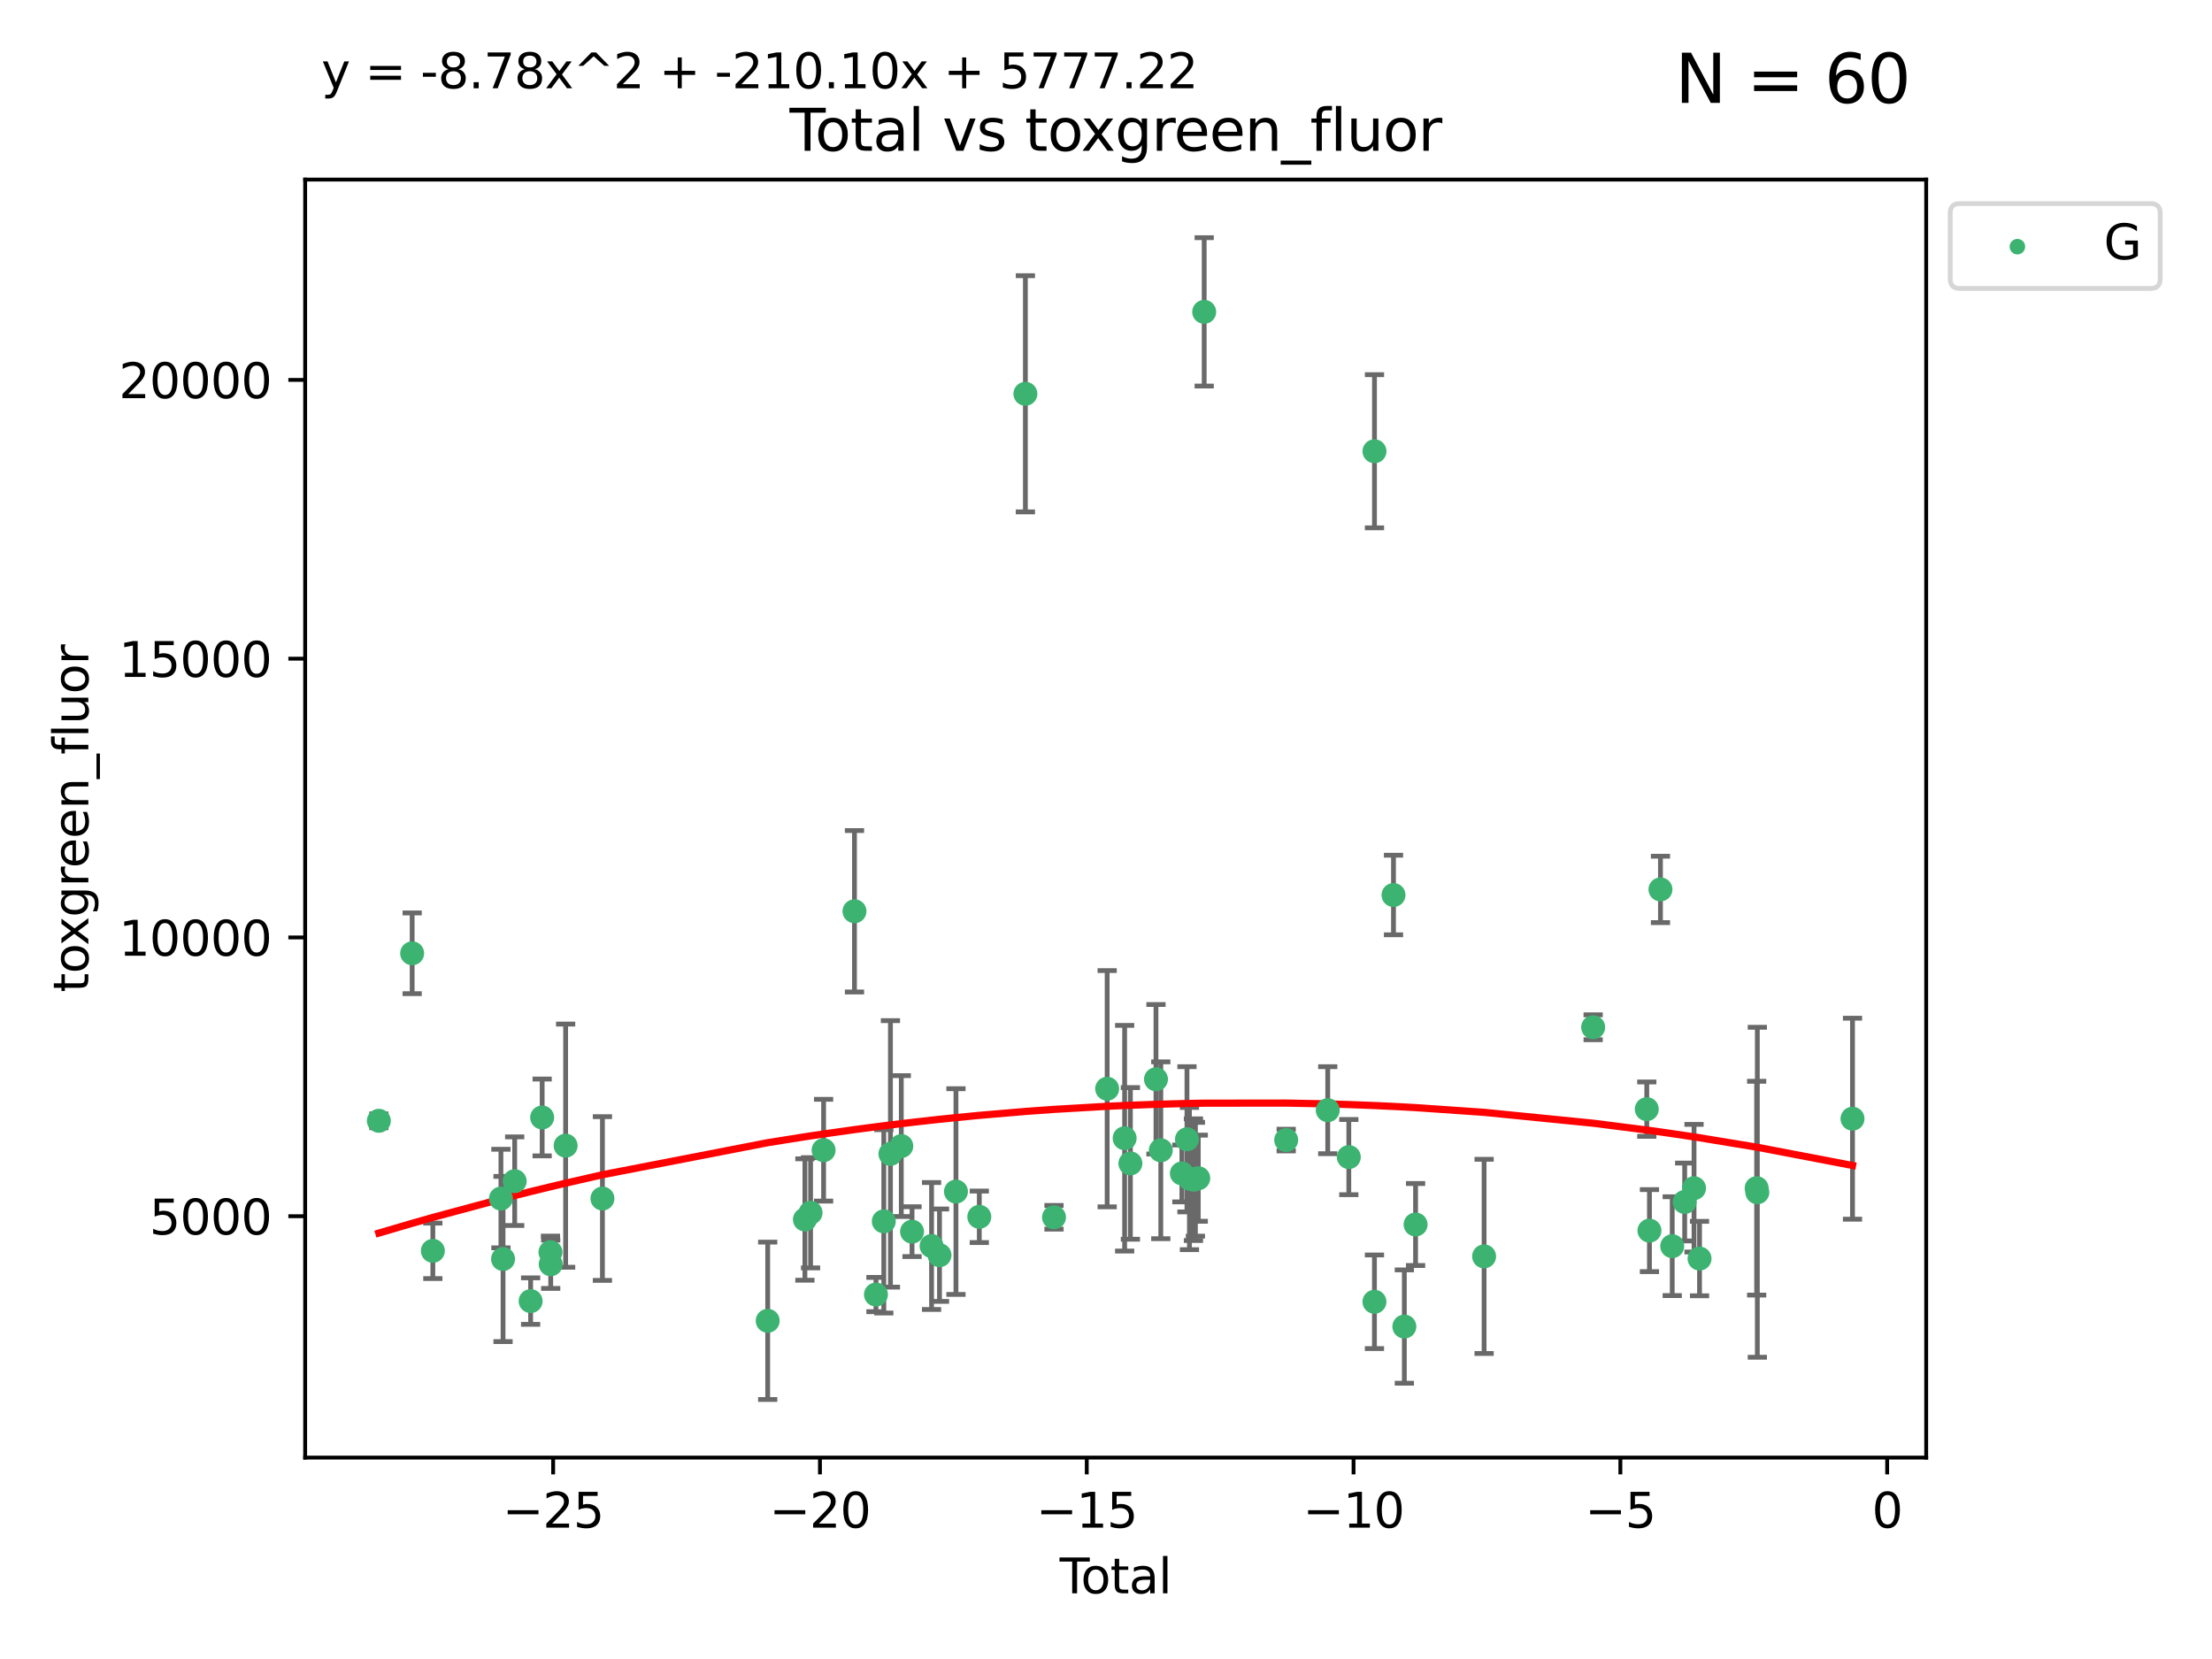 <?xml version="1.0" encoding="utf-8" standalone="no"?>
<!DOCTYPE svg PUBLIC "-//W3C//DTD SVG 1.1//EN"
  "http://www.w3.org/Graphics/SVG/1.1/DTD/svg11.dtd">
<svg xmlns:xlink="http://www.w3.org/1999/xlink" width="460.8pt" height="345.6pt" viewBox="0 0 460.8 345.6" xmlns="http://www.w3.org/2000/svg" version="1.1">
 <defs>
  <style type="text/css">*{stroke-linejoin: round; stroke-linecap: butt}</style>
 </defs>
 <g id="figure_1">
  <g id="patch_1">
   <path d="M 0 345.6 
L 460.8 345.6 
L 460.8 0 
L 0 0 
z
" style="fill: #ffffff"/>
  </g>
  <g id="axes_1">
   <g id="patch_2">
    <path d="M 63.571 303.64 
L 401.26 303.64 
L 401.26 37.411 
L 63.571 37.411 
z
" style="fill: #ffffff"/>
   </g>
   <g id="PathCollection_1">
    <defs>
     <path id="m06a2c73bc9" d="M 0 1.118 
C 0.297 1.118 0.581 1 0.791 0.791 
C 1 0.581 1.118 0.297 1.118 0 
C 1.118 -0.297 1 -0.581 0.791 -0.791 
C 0.581 -1 0.297 -1.118 0 -1.118 
C -0.297 -1.118 -0.581 -1 -0.791 -0.791 
C -1 -0.581 -1.118 -0.297 -1.118 0 
C -1.118 0.297 -1 0.581 -0.791 0.791 
C -0.581 1 -0.297 1.118 0 1.118 
z
" style="stroke: #3cb371"/>
    </defs>
    <g clip-path="url(#pe762b31988)">
     <use xlink:href="#m06a2c73bc9" x="78.921" y="233.482" style="fill: #3cb371; stroke: #3cb371"/>
     <use xlink:href="#m06a2c73bc9" x="85.86" y="198.589" style="fill: #3cb371; stroke: #3cb371"/>
     <use xlink:href="#m06a2c73bc9" x="90.171" y="260.576" style="fill: #3cb371; stroke: #3cb371"/>
     <use xlink:href="#m06a2c73bc9" x="104.352" y="249.68" style="fill: #3cb371; stroke: #3cb371"/>
     <use xlink:href="#m06a2c73bc9" x="104.794" y="262.275" style="fill: #3cb371; stroke: #3cb371"/>
     <use xlink:href="#m06a2c73bc9" x="107.218" y="246.059" style="fill: #3cb371; stroke: #3cb371"/>
     <use xlink:href="#m06a2c73bc9" x="110.539" y="271.044" style="fill: #3cb371; stroke: #3cb371"/>
     <use xlink:href="#m06a2c73bc9" x="112.941" y="232.789" style="fill: #3cb371; stroke: #3cb371"/>
     <use xlink:href="#m06a2c73bc9" x="114.675" y="260.852" style="fill: #3cb371; stroke: #3cb371"/>
     <use xlink:href="#m06a2c73bc9" x="114.722" y="263.367" style="fill: #3cb371; stroke: #3cb371"/>
     <use xlink:href="#m06a2c73bc9" x="117.832" y="238.659" style="fill: #3cb371; stroke: #3cb371"/>
     <use xlink:href="#m06a2c73bc9" x="125.498" y="249.676" style="fill: #3cb371; stroke: #3cb371"/>
     <use xlink:href="#m06a2c73bc9" x="159.925" y="275.148" style="fill: #3cb371; stroke: #3cb371"/>
     <use xlink:href="#m06a2c73bc9" x="167.677" y="254.048" style="fill: #3cb371; stroke: #3cb371"/>
     <use xlink:href="#m06a2c73bc9" x="168.857" y="252.641" style="fill: #3cb371; stroke: #3cb371"/>
     <use xlink:href="#m06a2c73bc9" x="171.571" y="239.605" style="fill: #3cb371; stroke: #3cb371"/>
     <use xlink:href="#m06a2c73bc9" x="178.004" y="189.833" style="fill: #3cb371; stroke: #3cb371"/>
     <use xlink:href="#m06a2c73bc9" x="182.476" y="269.678" style="fill: #3cb371; stroke: #3cb371"/>
     <use xlink:href="#m06a2c73bc9" x="184.113" y="254.428" style="fill: #3cb371; stroke: #3cb371"/>
     <use xlink:href="#m06a2c73bc9" x="185.494" y="240.374" style="fill: #3cb371; stroke: #3cb371"/>
     <use xlink:href="#m06a2c73bc9" x="187.756" y="238.748" style="fill: #3cb371; stroke: #3cb371"/>
     <use xlink:href="#m06a2c73bc9" x="189.994" y="256.574" style="fill: #3cb371; stroke: #3cb371"/>
     <use xlink:href="#m06a2c73bc9" x="194.063" y="259.566" style="fill: #3cb371; stroke: #3cb371"/>
     <use xlink:href="#m06a2c73bc9" x="195.716" y="261.478" style="fill: #3cb371; stroke: #3cb371"/>
     <use xlink:href="#m06a2c73bc9" x="199.143" y="248.227" style="fill: #3cb371; stroke: #3cb371"/>
     <use xlink:href="#m06a2c73bc9" x="204.007" y="253.484" style="fill: #3cb371; stroke: #3cb371"/>
     <use xlink:href="#m06a2c73bc9" x="213.607" y="82.034" style="fill: #3cb371; stroke: #3cb371"/>
     <use xlink:href="#m06a2c73bc9" x="219.568" y="253.586" style="fill: #3cb371; stroke: #3cb371"/>
     <use xlink:href="#m06a2c73bc9" x="230.641" y="226.801" style="fill: #3cb371; stroke: #3cb371"/>
     <use xlink:href="#m06a2c73bc9" x="234.284" y="237.114" style="fill: #3cb371; stroke: #3cb371"/>
     <use xlink:href="#m06a2c73bc9" x="235.481" y="242.359" style="fill: #3cb371; stroke: #3cb371"/>
     <use xlink:href="#m06a2c73bc9" x="240.811" y="224.828" style="fill: #3cb371; stroke: #3cb371"/>
     <use xlink:href="#m06a2c73bc9" x="241.815" y="239.626" style="fill: #3cb371; stroke: #3cb371"/>
     <use xlink:href="#m06a2c73bc9" x="246.207" y="244.445" style="fill: #3cb371; stroke: #3cb371"/>
     <use xlink:href="#m06a2c73bc9" x="247.267" y="237.336" style="fill: #3cb371; stroke: #3cb371"/>
     <use xlink:href="#m06a2c73bc9" x="247.783" y="245.516" style="fill: #3cb371; stroke: #3cb371"/>
     <use xlink:href="#m06a2c73bc9" x="248.616" y="245.747" style="fill: #3cb371; stroke: #3cb371"/>
     <use xlink:href="#m06a2c73bc9" x="249.025" y="245.659" style="fill: #3cb371; stroke: #3cb371"/>
     <use xlink:href="#m06a2c73bc9" x="249.62" y="245.441" style="fill: #3cb371; stroke: #3cb371"/>
     <use xlink:href="#m06a2c73bc9" x="250.856" y="64.967" style="fill: #3cb371; stroke: #3cb371"/>
     <use xlink:href="#m06a2c73bc9" x="267.938" y="237.492" style="fill: #3cb371; stroke: #3cb371"/>
     <use xlink:href="#m06a2c73bc9" x="276.592" y="231.271" style="fill: #3cb371; stroke: #3cb371"/>
     <use xlink:href="#m06a2c73bc9" x="280.983" y="241.044" style="fill: #3cb371; stroke: #3cb371"/>
     <use xlink:href="#m06a2c73bc9" x="286.322" y="271.184" style="fill: #3cb371; stroke: #3cb371"/>
     <use xlink:href="#m06a2c73bc9" x="286.329" y="94.006" style="fill: #3cb371; stroke: #3cb371"/>
     <use xlink:href="#m06a2c73bc9" x="290.291" y="186.447" style="fill: #3cb371; stroke: #3cb371"/>
     <use xlink:href="#m06a2c73bc9" x="292.551" y="276.348" style="fill: #3cb371; stroke: #3cb371"/>
     <use xlink:href="#m06a2c73bc9" x="294.891" y="255.088" style="fill: #3cb371; stroke: #3cb371"/>
     <use xlink:href="#m06a2c73bc9" x="309.165" y="261.727" style="fill: #3cb371; stroke: #3cb371"/>
     <use xlink:href="#m06a2c73bc9" x="331.884" y="213.997" style="fill: #3cb371; stroke: #3cb371"/>
     <use xlink:href="#m06a2c73bc9" x="343.054" y="231.055" style="fill: #3cb371; stroke: #3cb371"/>
     <use xlink:href="#m06a2c73bc9" x="343.612" y="256.363" style="fill: #3cb371; stroke: #3cb371"/>
     <use xlink:href="#m06a2c73bc9" x="345.905" y="185.281" style="fill: #3cb371; stroke: #3cb371"/>
     <use xlink:href="#m06a2c73bc9" x="348.356" y="259.599" style="fill: #3cb371; stroke: #3cb371"/>
     <use xlink:href="#m06a2c73bc9" x="350.95" y="250.396" style="fill: #3cb371; stroke: #3cb371"/>
     <use xlink:href="#m06a2c73bc9" x="352.898" y="247.523" style="fill: #3cb371; stroke: #3cb371"/>
     <use xlink:href="#m06a2c73bc9" x="354.045" y="262.184" style="fill: #3cb371; stroke: #3cb371"/>
     <use xlink:href="#m06a2c73bc9" x="365.944" y="247.521" style="fill: #3cb371; stroke: #3cb371"/>
     <use xlink:href="#m06a2c73bc9" x="366.084" y="248.374" style="fill: #3cb371; stroke: #3cb371"/>
     <use xlink:href="#m06a2c73bc9" x="385.911" y="233.046" style="fill: #3cb371; stroke: #3cb371"/>
    </g>
   </g>
   <g id="matplotlib.axis_1">
    <g id="xtick_1">
     <g id="line2d_1">
      <defs>
       <path id="m6e5b739c38" d="M 0 0 
L 0 3.5 
" style="stroke: #000000; stroke-width: 0.8"/>
      </defs>
      <g>
       <use xlink:href="#m6e5b739c38" x="115.232" y="303.64" style="stroke: #000000; stroke-width: 0.8"/>
      </g>
     </g>
     <g id="text_1">
      <!-- −25 -->
      <g transform="translate(104.68 318.238)scale(0.1 -0.1)">
       <defs>
        <path id="DejaVuSans-2212" d="M 678 2272 
L 4684 2272 
L 4684 1741 
L 678 1741 
L 678 2272 
z
" transform="scale(0.016)"/>
        <path id="DejaVuSans-32" d="M 1228 531 
L 3431 531 
L 3431 0 
L 469 0 
L 469 531 
Q 828 903 1448 1529 
Q 2069 2156 2228 2338 
Q 2531 2678 2651 2914 
Q 2772 3150 2772 3378 
Q 2772 3750 2511 3984 
Q 2250 4219 1831 4219 
Q 1534 4219 1204 4116 
Q 875 4013 500 3803 
L 500 4441 
Q 881 4594 1212 4672 
Q 1544 4750 1819 4750 
Q 2544 4750 2975 4387 
Q 3406 4025 3406 3419 
Q 3406 3131 3298 2873 
Q 3191 2616 2906 2266 
Q 2828 2175 2409 1742 
Q 1991 1309 1228 531 
z
" transform="scale(0.016)"/>
        <path id="DejaVuSans-35" d="M 691 4666 
L 3169 4666 
L 3169 4134 
L 1269 4134 
L 1269 2991 
Q 1406 3038 1543 3061 
Q 1681 3084 1819 3084 
Q 2600 3084 3056 2656 
Q 3513 2228 3513 1497 
Q 3513 744 3044 326 
Q 2575 -91 1722 -91 
Q 1428 -91 1123 -41 
Q 819 9 494 109 
L 494 744 
Q 775 591 1075 516 
Q 1375 441 1709 441 
Q 2250 441 2565 725 
Q 2881 1009 2881 1497 
Q 2881 1984 2565 2268 
Q 2250 2553 1709 2553 
Q 1456 2553 1204 2497 
Q 953 2441 691 2322 
L 691 4666 
z
" transform="scale(0.016)"/>
       </defs>
       <use xlink:href="#DejaVuSans-2212"/>
       <use xlink:href="#DejaVuSans-32" x="83.789"/>
       <use xlink:href="#DejaVuSans-35" x="147.412"/>
      </g>
     </g>
    </g>
    <g id="xtick_2">
     <g id="line2d_2">
      <g>
       <use xlink:href="#m6e5b739c38" x="170.812" y="303.64" style="stroke: #000000; stroke-width: 0.8"/>
      </g>
     </g>
     <g id="text_2">
      <!-- −20 -->
      <g transform="translate(160.26 318.238)scale(0.1 -0.1)">
       <defs>
        <path id="DejaVuSans-30" d="M 2034 4250 
Q 1547 4250 1301 3770 
Q 1056 3291 1056 2328 
Q 1056 1369 1301 889 
Q 1547 409 2034 409 
Q 2525 409 2770 889 
Q 3016 1369 3016 2328 
Q 3016 3291 2770 3770 
Q 2525 4250 2034 4250 
z
M 2034 4750 
Q 2819 4750 3233 4129 
Q 3647 3509 3647 2328 
Q 3647 1150 3233 529 
Q 2819 -91 2034 -91 
Q 1250 -91 836 529 
Q 422 1150 422 2328 
Q 422 3509 836 4129 
Q 1250 4750 2034 4750 
z
" transform="scale(0.016)"/>
       </defs>
       <use xlink:href="#DejaVuSans-2212"/>
       <use xlink:href="#DejaVuSans-32" x="83.789"/>
       <use xlink:href="#DejaVuSans-30" x="147.412"/>
      </g>
     </g>
    </g>
    <g id="xtick_3">
     <g id="line2d_3">
      <g>
       <use xlink:href="#m6e5b739c38" x="226.392" y="303.64" style="stroke: #000000; stroke-width: 0.8"/>
      </g>
     </g>
     <g id="text_3">
      <!-- −15 -->
      <g transform="translate(215.839 318.238)scale(0.1 -0.1)">
       <defs>
        <path id="DejaVuSans-31" d="M 794 531 
L 1825 531 
L 1825 4091 
L 703 3866 
L 703 4441 
L 1819 4666 
L 2450 4666 
L 2450 531 
L 3481 531 
L 3481 0 
L 794 0 
L 794 531 
z
" transform="scale(0.016)"/>
       </defs>
       <use xlink:href="#DejaVuSans-2212"/>
       <use xlink:href="#DejaVuSans-31" x="83.789"/>
       <use xlink:href="#DejaVuSans-35" x="147.412"/>
      </g>
     </g>
    </g>
    <g id="xtick_4">
     <g id="line2d_4">
      <g>
       <use xlink:href="#m6e5b739c38" x="281.971" y="303.64" style="stroke: #000000; stroke-width: 0.8"/>
      </g>
     </g>
     <g id="text_4">
      <!-- −10 -->
      <g transform="translate(271.419 318.238)scale(0.1 -0.1)">
       <use xlink:href="#DejaVuSans-2212"/>
       <use xlink:href="#DejaVuSans-31" x="83.789"/>
       <use xlink:href="#DejaVuSans-30" x="147.412"/>
      </g>
     </g>
    </g>
    <g id="xtick_5">
     <g id="line2d_5">
      <g>
       <use xlink:href="#m6e5b739c38" x="337.551" y="303.64" style="stroke: #000000; stroke-width: 0.8"/>
      </g>
     </g>
     <g id="text_5">
      <!-- −5 -->
      <g transform="translate(330.18 318.238)scale(0.1 -0.1)">
       <use xlink:href="#DejaVuSans-2212"/>
       <use xlink:href="#DejaVuSans-35" x="83.789"/>
      </g>
     </g>
    </g>
    <g id="xtick_6">
     <g id="line2d_6">
      <g>
       <use xlink:href="#m6e5b739c38" x="393.131" y="303.64" style="stroke: #000000; stroke-width: 0.8"/>
      </g>
     </g>
     <g id="text_6">
      <!-- 0 -->
      <g transform="translate(389.95 318.238)scale(0.1 -0.1)">
       <use xlink:href="#DejaVuSans-30"/>
      </g>
     </g>
    </g>
    <g id="text_7">
     <!-- Total -->
     <g transform="translate(220.739 331.917)scale(0.1 -0.1)">
      <defs>
       <path id="DejaVuSans-54" d="M -19 4666 
L 3928 4666 
L 3928 4134 
L 2272 4134 
L 2272 0 
L 1638 0 
L 1638 4134 
L -19 4134 
L -19 4666 
z
" transform="scale(0.016)"/>
       <path id="DejaVuSans-6f" d="M 1959 3097 
Q 1497 3097 1228 2736 
Q 959 2375 959 1747 
Q 959 1119 1226 758 
Q 1494 397 1959 397 
Q 2419 397 2687 759 
Q 2956 1122 2956 1747 
Q 2956 2369 2687 2733 
Q 2419 3097 1959 3097 
z
M 1959 3584 
Q 2709 3584 3137 3096 
Q 3566 2609 3566 1747 
Q 3566 888 3137 398 
Q 2709 -91 1959 -91 
Q 1206 -91 779 398 
Q 353 888 353 1747 
Q 353 2609 779 3096 
Q 1206 3584 1959 3584 
z
" transform="scale(0.016)"/>
       <path id="DejaVuSans-74" d="M 1172 4494 
L 1172 3500 
L 2356 3500 
L 2356 3053 
L 1172 3053 
L 1172 1153 
Q 1172 725 1289 603 
Q 1406 481 1766 481 
L 2356 481 
L 2356 0 
L 1766 0 
Q 1100 0 847 248 
Q 594 497 594 1153 
L 594 3053 
L 172 3053 
L 172 3500 
L 594 3500 
L 594 4494 
L 1172 4494 
z
" transform="scale(0.016)"/>
       <path id="DejaVuSans-61" d="M 2194 1759 
Q 1497 1759 1228 1600 
Q 959 1441 959 1056 
Q 959 750 1161 570 
Q 1363 391 1709 391 
Q 2188 391 2477 730 
Q 2766 1069 2766 1631 
L 2766 1759 
L 2194 1759 
z
M 3341 1997 
L 3341 0 
L 2766 0 
L 2766 531 
Q 2569 213 2275 61 
Q 1981 -91 1556 -91 
Q 1019 -91 701 211 
Q 384 513 384 1019 
Q 384 1609 779 1909 
Q 1175 2209 1959 2209 
L 2766 2209 
L 2766 2266 
Q 2766 2663 2505 2880 
Q 2244 3097 1772 3097 
Q 1472 3097 1187 3025 
Q 903 2953 641 2809 
L 641 3341 
Q 956 3463 1253 3523 
Q 1550 3584 1831 3584 
Q 2591 3584 2966 3190 
Q 3341 2797 3341 1997 
z
" transform="scale(0.016)"/>
       <path id="DejaVuSans-6c" d="M 603 4863 
L 1178 4863 
L 1178 0 
L 603 0 
L 603 4863 
z
" transform="scale(0.016)"/>
      </defs>
      <use xlink:href="#DejaVuSans-54"/>
      <use xlink:href="#DejaVuSans-6f" x="44.084"/>
      <use xlink:href="#DejaVuSans-74" x="105.266"/>
      <use xlink:href="#DejaVuSans-61" x="144.475"/>
      <use xlink:href="#DejaVuSans-6c" x="205.754"/>
     </g>
    </g>
   </g>
   <g id="matplotlib.axis_2">
    <g id="ytick_1">
     <g id="line2d_7">
      <defs>
       <path id="mc5e19ab0b1" d="M 0 0 
L -3.5 0 
" style="stroke: #000000; stroke-width: 0.8"/>
      </defs>
      <g>
       <use xlink:href="#mc5e19ab0b1" x="63.571" y="253.36" style="stroke: #000000; stroke-width: 0.8"/>
      </g>
     </g>
     <g id="text_8">
      <!-- 5000 -->
      <g transform="translate(31.121 257.159)scale(0.1 -0.1)">
       <use xlink:href="#DejaVuSans-35"/>
       <use xlink:href="#DejaVuSans-30" x="63.623"/>
       <use xlink:href="#DejaVuSans-30" x="127.246"/>
       <use xlink:href="#DejaVuSans-30" x="190.869"/>
      </g>
     </g>
    </g>
    <g id="ytick_2">
     <g id="line2d_8">
      <g>
       <use xlink:href="#mc5e19ab0b1" x="63.571" y="195.287" style="stroke: #000000; stroke-width: 0.8"/>
      </g>
     </g>
     <g id="text_9">
      <!-- 10000 -->
      <g transform="translate(24.759 199.086)scale(0.1 -0.1)">
       <use xlink:href="#DejaVuSans-31"/>
       <use xlink:href="#DejaVuSans-30" x="63.623"/>
       <use xlink:href="#DejaVuSans-30" x="127.246"/>
       <use xlink:href="#DejaVuSans-30" x="190.869"/>
       <use xlink:href="#DejaVuSans-30" x="254.492"/>
      </g>
     </g>
    </g>
    <g id="ytick_3">
     <g id="line2d_9">
      <g>
       <use xlink:href="#mc5e19ab0b1" x="63.571" y="137.214" style="stroke: #000000; stroke-width: 0.8"/>
      </g>
     </g>
     <g id="text_10">
      <!-- 15000 -->
      <g transform="translate(24.759 141.014)scale(0.1 -0.1)">
       <use xlink:href="#DejaVuSans-31"/>
       <use xlink:href="#DejaVuSans-35" x="63.623"/>
       <use xlink:href="#DejaVuSans-30" x="127.246"/>
       <use xlink:href="#DejaVuSans-30" x="190.869"/>
       <use xlink:href="#DejaVuSans-30" x="254.492"/>
      </g>
     </g>
    </g>
    <g id="ytick_4">
     <g id="line2d_10">
      <g>
       <use xlink:href="#mc5e19ab0b1" x="63.571" y="79.142" style="stroke: #000000; stroke-width: 0.8"/>
      </g>
     </g>
     <g id="text_11">
      <!-- 20000 -->
      <g transform="translate(24.759 82.941)scale(0.1 -0.1)">
       <use xlink:href="#DejaVuSans-32"/>
       <use xlink:href="#DejaVuSans-30" x="63.623"/>
       <use xlink:href="#DejaVuSans-30" x="127.246"/>
       <use xlink:href="#DejaVuSans-30" x="190.869"/>
       <use xlink:href="#DejaVuSans-30" x="254.492"/>
      </g>
     </g>
    </g>
    <g id="text_12">
     <!-- toxgreen_fluor -->
     <g transform="translate(18.401 206.72)rotate(-90)scale(0.1 -0.1)">
      <defs>
       <path id="DejaVuSans-78" d="M 3513 3500 
L 2247 1797 
L 3578 0 
L 2900 0 
L 1881 1375 
L 863 0 
L 184 0 
L 1544 1831 
L 300 3500 
L 978 3500 
L 1906 2253 
L 2834 3500 
L 3513 3500 
z
" transform="scale(0.016)"/>
       <path id="DejaVuSans-67" d="M 2906 1791 
Q 2906 2416 2648 2759 
Q 2391 3103 1925 3103 
Q 1463 3103 1205 2759 
Q 947 2416 947 1791 
Q 947 1169 1205 825 
Q 1463 481 1925 481 
Q 2391 481 2648 825 
Q 2906 1169 2906 1791 
z
M 3481 434 
Q 3481 -459 3084 -895 
Q 2688 -1331 1869 -1331 
Q 1566 -1331 1297 -1286 
Q 1028 -1241 775 -1147 
L 775 -588 
Q 1028 -725 1275 -790 
Q 1522 -856 1778 -856 
Q 2344 -856 2625 -561 
Q 2906 -266 2906 331 
L 2906 616 
Q 2728 306 2450 153 
Q 2172 0 1784 0 
Q 1141 0 747 490 
Q 353 981 353 1791 
Q 353 2603 747 3093 
Q 1141 3584 1784 3584 
Q 2172 3584 2450 3431 
Q 2728 3278 2906 2969 
L 2906 3500 
L 3481 3500 
L 3481 434 
z
" transform="scale(0.016)"/>
       <path id="DejaVuSans-72" d="M 2631 2963 
Q 2534 3019 2420 3045 
Q 2306 3072 2169 3072 
Q 1681 3072 1420 2755 
Q 1159 2438 1159 1844 
L 1159 0 
L 581 0 
L 581 3500 
L 1159 3500 
L 1159 2956 
Q 1341 3275 1631 3429 
Q 1922 3584 2338 3584 
Q 2397 3584 2469 3576 
Q 2541 3569 2628 3553 
L 2631 2963 
z
" transform="scale(0.016)"/>
       <path id="DejaVuSans-65" d="M 3597 1894 
L 3597 1613 
L 953 1613 
Q 991 1019 1311 708 
Q 1631 397 2203 397 
Q 2534 397 2845 478 
Q 3156 559 3463 722 
L 3463 178 
Q 3153 47 2828 -22 
Q 2503 -91 2169 -91 
Q 1331 -91 842 396 
Q 353 884 353 1716 
Q 353 2575 817 3079 
Q 1281 3584 2069 3584 
Q 2775 3584 3186 3129 
Q 3597 2675 3597 1894 
z
M 3022 2063 
Q 3016 2534 2758 2815 
Q 2500 3097 2075 3097 
Q 1594 3097 1305 2825 
Q 1016 2553 972 2059 
L 3022 2063 
z
" transform="scale(0.016)"/>
       <path id="DejaVuSans-6e" d="M 3513 2113 
L 3513 0 
L 2938 0 
L 2938 2094 
Q 2938 2591 2744 2837 
Q 2550 3084 2163 3084 
Q 1697 3084 1428 2787 
Q 1159 2491 1159 1978 
L 1159 0 
L 581 0 
L 581 3500 
L 1159 3500 
L 1159 2956 
Q 1366 3272 1645 3428 
Q 1925 3584 2291 3584 
Q 2894 3584 3203 3211 
Q 3513 2838 3513 2113 
z
" transform="scale(0.016)"/>
       <path id="DejaVuSans-5f" d="M 3263 -1063 
L 3263 -1509 
L -63 -1509 
L -63 -1063 
L 3263 -1063 
z
" transform="scale(0.016)"/>
       <path id="DejaVuSans-66" d="M 2375 4863 
L 2375 4384 
L 1825 4384 
Q 1516 4384 1395 4259 
Q 1275 4134 1275 3809 
L 1275 3500 
L 2222 3500 
L 2222 3053 
L 1275 3053 
L 1275 0 
L 697 0 
L 697 3053 
L 147 3053 
L 147 3500 
L 697 3500 
L 697 3744 
Q 697 4328 969 4595 
Q 1241 4863 1831 4863 
L 2375 4863 
z
" transform="scale(0.016)"/>
       <path id="DejaVuSans-75" d="M 544 1381 
L 544 3500 
L 1119 3500 
L 1119 1403 
Q 1119 906 1312 657 
Q 1506 409 1894 409 
Q 2359 409 2629 706 
Q 2900 1003 2900 1516 
L 2900 3500 
L 3475 3500 
L 3475 0 
L 2900 0 
L 2900 538 
Q 2691 219 2414 64 
Q 2138 -91 1772 -91 
Q 1169 -91 856 284 
Q 544 659 544 1381 
z
M 1991 3584 
L 1991 3584 
z
" transform="scale(0.016)"/>
      </defs>
      <use xlink:href="#DejaVuSans-74"/>
      <use xlink:href="#DejaVuSans-6f" x="39.209"/>
      <use xlink:href="#DejaVuSans-78" x="97.266"/>
      <use xlink:href="#DejaVuSans-67" x="156.445"/>
      <use xlink:href="#DejaVuSans-72" x="219.922"/>
      <use xlink:href="#DejaVuSans-65" x="258.785"/>
      <use xlink:href="#DejaVuSans-65" x="320.309"/>
      <use xlink:href="#DejaVuSans-6e" x="381.832"/>
      <use xlink:href="#DejaVuSans-5f" x="445.211"/>
      <use xlink:href="#DejaVuSans-66" x="495.211"/>
      <use xlink:href="#DejaVuSans-6c" x="530.416"/>
      <use xlink:href="#DejaVuSans-75" x="558.199"/>
      <use xlink:href="#DejaVuSans-6f" x="621.578"/>
      <use xlink:href="#DejaVuSans-72" x="682.76"/>
     </g>
    </g>
   </g>
   <g id="LineCollection_1">
    <path d="M 78.921 234.926 
L 78.921 232.037 
" clip-path="url(#pe762b31988)" style="fill: none; stroke: #696969"/>
    <path d="M 85.86 206.994 
L 85.86 190.183 
" clip-path="url(#pe762b31988)" style="fill: none; stroke: #696969"/>
    <path d="M 90.171 266.352 
L 90.171 254.8 
" clip-path="url(#pe762b31988)" style="fill: none; stroke: #696969"/>
    <path d="M 104.352 259.95 
L 104.352 239.41 
" clip-path="url(#pe762b31988)" style="fill: none; stroke: #696969"/>
    <path d="M 104.794 279.48 
L 104.794 245.069 
" clip-path="url(#pe762b31988)" style="fill: none; stroke: #696969"/>
    <path d="M 107.218 255.286 
L 107.218 236.832 
" clip-path="url(#pe762b31988)" style="fill: none; stroke: #696969"/>
    <path d="M 110.539 275.884 
L 110.539 266.205 
" clip-path="url(#pe762b31988)" style="fill: none; stroke: #696969"/>
    <path d="M 112.941 240.792 
L 112.941 224.785 
" clip-path="url(#pe762b31988)" style="fill: none; stroke: #696969"/>
    <path d="M 114.675 264.204 
L 114.675 257.5 
" clip-path="url(#pe762b31988)" style="fill: none; stroke: #696969"/>
    <path d="M 114.722 268.398 
L 114.722 258.336 
" clip-path="url(#pe762b31988)" style="fill: none; stroke: #696969"/>
    <path d="M 117.832 263.987 
L 117.832 213.332 
" clip-path="url(#pe762b31988)" style="fill: none; stroke: #696969"/>
    <path d="M 125.498 266.733 
L 125.498 232.618 
" clip-path="url(#pe762b31988)" style="fill: none; stroke: #696969"/>
    <path d="M 159.925 291.539 
L 159.925 258.758 
" clip-path="url(#pe762b31988)" style="fill: none; stroke: #696969"/>
    <path d="M 167.677 266.69 
L 167.677 241.405 
" clip-path="url(#pe762b31988)" style="fill: none; stroke: #696969"/>
    <path d="M 168.857 264.126 
L 168.857 241.156 
" clip-path="url(#pe762b31988)" style="fill: none; stroke: #696969"/>
    <path d="M 171.571 250.208 
L 171.571 229.002 
" clip-path="url(#pe762b31988)" style="fill: none; stroke: #696969"/>
    <path d="M 178.004 206.647 
L 178.004 173.02 
" clip-path="url(#pe762b31988)" style="fill: none; stroke: #696969"/>
    <path d="M 182.476 273.247 
L 182.476 266.109 
" clip-path="url(#pe762b31988)" style="fill: none; stroke: #696969"/>
    <path d="M 184.113 273.524 
L 184.113 235.332 
" clip-path="url(#pe762b31988)" style="fill: none; stroke: #696969"/>
    <path d="M 185.494 268.128 
L 185.494 212.621 
" clip-path="url(#pe762b31988)" style="fill: none; stroke: #696969"/>
    <path d="M 187.756 253.422 
L 187.756 224.074 
" clip-path="url(#pe762b31988)" style="fill: none; stroke: #696969"/>
    <path d="M 189.994 261.766 
L 189.994 251.381 
" clip-path="url(#pe762b31988)" style="fill: none; stroke: #696969"/>
    <path d="M 194.063 272.787 
L 194.063 246.345 
" clip-path="url(#pe762b31988)" style="fill: none; stroke: #696969"/>
    <path d="M 195.716 271.103 
L 195.716 251.854 
" clip-path="url(#pe762b31988)" style="fill: none; stroke: #696969"/>
    <path d="M 199.143 269.655 
L 199.143 226.8 
" clip-path="url(#pe762b31988)" style="fill: none; stroke: #696969"/>
    <path d="M 204.007 258.847 
L 204.007 248.121 
" clip-path="url(#pe762b31988)" style="fill: none; stroke: #696969"/>
    <path d="M 213.607 106.635 
L 213.607 57.433 
" clip-path="url(#pe762b31988)" style="fill: none; stroke: #696969"/>
    <path d="M 219.568 256.053 
L 219.568 251.119 
" clip-path="url(#pe762b31988)" style="fill: none; stroke: #696969"/>
    <path d="M 230.641 251.409 
L 230.641 202.193 
" clip-path="url(#pe762b31988)" style="fill: none; stroke: #696969"/>
    <path d="M 234.284 260.618 
L 234.284 213.61 
" clip-path="url(#pe762b31988)" style="fill: none; stroke: #696969"/>
    <path d="M 235.481 258.152 
L 235.481 226.566 
" clip-path="url(#pe762b31988)" style="fill: none; stroke: #696969"/>
    <path d="M 240.811 240.398 
L 240.811 209.258 
" clip-path="url(#pe762b31988)" style="fill: none; stroke: #696969"/>
    <path d="M 241.815 258.046 
L 241.815 221.206 
" clip-path="url(#pe762b31988)" style="fill: none; stroke: #696969"/>
    <path d="M 246.207 250.373 
L 246.207 238.518 
" clip-path="url(#pe762b31988)" style="fill: none; stroke: #696969"/>
    <path d="M 247.267 252.46 
L 247.267 222.212 
" clip-path="url(#pe762b31988)" style="fill: none; stroke: #696969"/>
    <path d="M 247.783 260.33 
L 247.783 230.703 
" clip-path="url(#pe762b31988)" style="fill: none; stroke: #696969"/>
    <path d="M 248.616 258.42 
L 248.616 233.075 
" clip-path="url(#pe762b31988)" style="fill: none; stroke: #696969"/>
    <path d="M 249.025 257.517 
L 249.025 233.802 
" clip-path="url(#pe762b31988)" style="fill: none; stroke: #696969"/>
    <path d="M 249.62 254.412 
L 249.62 236.471 
" clip-path="url(#pe762b31988)" style="fill: none; stroke: #696969"/>
    <path d="M 250.856 80.422 
L 250.856 49.513 
" clip-path="url(#pe762b31988)" style="fill: none; stroke: #696969"/>
    <path d="M 267.938 239.749 
L 267.938 235.235 
" clip-path="url(#pe762b31988)" style="fill: none; stroke: #696969"/>
    <path d="M 276.592 240.335 
L 276.592 222.207 
" clip-path="url(#pe762b31988)" style="fill: none; stroke: #696969"/>
    <path d="M 280.983 248.874 
L 280.983 233.214 
" clip-path="url(#pe762b31988)" style="fill: none; stroke: #696969"/>
    <path d="M 286.322 280.938 
L 286.322 261.43 
" clip-path="url(#pe762b31988)" style="fill: none; stroke: #696969"/>
    <path d="M 286.329 109.96 
L 286.329 78.052 
" clip-path="url(#pe762b31988)" style="fill: none; stroke: #696969"/>
    <path d="M 290.291 194.737 
L 290.291 178.158 
" clip-path="url(#pe762b31988)" style="fill: none; stroke: #696969"/>
    <path d="M 292.551 288.149 
L 292.551 264.546 
" clip-path="url(#pe762b31988)" style="fill: none; stroke: #696969"/>
    <path d="M 294.891 263.627 
L 294.891 246.548 
" clip-path="url(#pe762b31988)" style="fill: none; stroke: #696969"/>
    <path d="M 309.165 281.953 
L 309.165 241.502 
" clip-path="url(#pe762b31988)" style="fill: none; stroke: #696969"/>
    <path d="M 331.884 216.593 
L 331.884 211.402 
" clip-path="url(#pe762b31988)" style="fill: none; stroke: #696969"/>
    <path d="M 343.054 236.719 
L 343.054 225.392 
" clip-path="url(#pe762b31988)" style="fill: none; stroke: #696969"/>
    <path d="M 343.612 264.905 
L 343.612 247.82 
" clip-path="url(#pe762b31988)" style="fill: none; stroke: #696969"/>
    <path d="M 345.905 192.197 
L 345.905 178.366 
" clip-path="url(#pe762b31988)" style="fill: none; stroke: #696969"/>
    <path d="M 348.356 269.895 
L 348.356 249.303 
" clip-path="url(#pe762b31988)" style="fill: none; stroke: #696969"/>
    <path d="M 350.95 258.505 
L 350.95 242.287 
" clip-path="url(#pe762b31988)" style="fill: none; stroke: #696969"/>
    <path d="M 352.898 260.821 
L 352.898 234.225 
" clip-path="url(#pe762b31988)" style="fill: none; stroke: #696969"/>
    <path d="M 354.045 269.935 
L 354.045 254.432 
" clip-path="url(#pe762b31988)" style="fill: none; stroke: #696969"/>
    <path d="M 365.944 269.792 
L 365.944 225.25 
" clip-path="url(#pe762b31988)" style="fill: none; stroke: #696969"/>
    <path d="M 366.084 282.744 
L 366.084 214.005 
" clip-path="url(#pe762b31988)" style="fill: none; stroke: #696969"/>
    <path d="M 385.911 253.979 
L 385.911 212.113 
" clip-path="url(#pe762b31988)" style="fill: none; stroke: #696969"/>
   </g>
   <g id="line2d_11">
    <defs>
     <path id="m0a4a35c019" d="M 2 0 
L -2 -0 
" style="stroke: #696969"/>
    </defs>
    <g clip-path="url(#pe762b31988)">
     <use xlink:href="#m0a4a35c019" x="78.921" y="234.926" style="fill: #696969; stroke: #696969"/>
     <use xlink:href="#m0a4a35c019" x="85.86" y="206.994" style="fill: #696969; stroke: #696969"/>
     <use xlink:href="#m0a4a35c019" x="90.171" y="266.352" style="fill: #696969; stroke: #696969"/>
     <use xlink:href="#m0a4a35c019" x="104.352" y="259.95" style="fill: #696969; stroke: #696969"/>
     <use xlink:href="#m0a4a35c019" x="104.794" y="279.48" style="fill: #696969; stroke: #696969"/>
     <use xlink:href="#m0a4a35c019" x="107.218" y="255.286" style="fill: #696969; stroke: #696969"/>
     <use xlink:href="#m0a4a35c019" x="110.539" y="275.884" style="fill: #696969; stroke: #696969"/>
     <use xlink:href="#m0a4a35c019" x="112.941" y="240.792" style="fill: #696969; stroke: #696969"/>
     <use xlink:href="#m0a4a35c019" x="114.675" y="264.204" style="fill: #696969; stroke: #696969"/>
     <use xlink:href="#m0a4a35c019" x="114.722" y="268.398" style="fill: #696969; stroke: #696969"/>
     <use xlink:href="#m0a4a35c019" x="117.832" y="263.987" style="fill: #696969; stroke: #696969"/>
     <use xlink:href="#m0a4a35c019" x="125.498" y="266.733" style="fill: #696969; stroke: #696969"/>
     <use xlink:href="#m0a4a35c019" x="159.925" y="291.539" style="fill: #696969; stroke: #696969"/>
     <use xlink:href="#m0a4a35c019" x="167.677" y="266.69" style="fill: #696969; stroke: #696969"/>
     <use xlink:href="#m0a4a35c019" x="168.857" y="264.126" style="fill: #696969; stroke: #696969"/>
     <use xlink:href="#m0a4a35c019" x="171.571" y="250.208" style="fill: #696969; stroke: #696969"/>
     <use xlink:href="#m0a4a35c019" x="178.004" y="206.647" style="fill: #696969; stroke: #696969"/>
     <use xlink:href="#m0a4a35c019" x="182.476" y="273.247" style="fill: #696969; stroke: #696969"/>
     <use xlink:href="#m0a4a35c019" x="184.113" y="273.524" style="fill: #696969; stroke: #696969"/>
     <use xlink:href="#m0a4a35c019" x="185.494" y="268.128" style="fill: #696969; stroke: #696969"/>
     <use xlink:href="#m0a4a35c019" x="187.756" y="253.422" style="fill: #696969; stroke: #696969"/>
     <use xlink:href="#m0a4a35c019" x="189.994" y="261.766" style="fill: #696969; stroke: #696969"/>
     <use xlink:href="#m0a4a35c019" x="194.063" y="272.787" style="fill: #696969; stroke: #696969"/>
     <use xlink:href="#m0a4a35c019" x="195.716" y="271.103" style="fill: #696969; stroke: #696969"/>
     <use xlink:href="#m0a4a35c019" x="199.143" y="269.655" style="fill: #696969; stroke: #696969"/>
     <use xlink:href="#m0a4a35c019" x="204.007" y="258.847" style="fill: #696969; stroke: #696969"/>
     <use xlink:href="#m0a4a35c019" x="213.607" y="106.635" style="fill: #696969; stroke: #696969"/>
     <use xlink:href="#m0a4a35c019" x="219.568" y="256.053" style="fill: #696969; stroke: #696969"/>
     <use xlink:href="#m0a4a35c019" x="230.641" y="251.409" style="fill: #696969; stroke: #696969"/>
     <use xlink:href="#m0a4a35c019" x="234.284" y="260.618" style="fill: #696969; stroke: #696969"/>
     <use xlink:href="#m0a4a35c019" x="235.481" y="258.152" style="fill: #696969; stroke: #696969"/>
     <use xlink:href="#m0a4a35c019" x="240.811" y="240.398" style="fill: #696969; stroke: #696969"/>
     <use xlink:href="#m0a4a35c019" x="241.815" y="258.046" style="fill: #696969; stroke: #696969"/>
     <use xlink:href="#m0a4a35c019" x="246.207" y="250.373" style="fill: #696969; stroke: #696969"/>
     <use xlink:href="#m0a4a35c019" x="247.267" y="252.46" style="fill: #696969; stroke: #696969"/>
     <use xlink:href="#m0a4a35c019" x="247.783" y="260.33" style="fill: #696969; stroke: #696969"/>
     <use xlink:href="#m0a4a35c019" x="248.616" y="258.42" style="fill: #696969; stroke: #696969"/>
     <use xlink:href="#m0a4a35c019" x="249.025" y="257.517" style="fill: #696969; stroke: #696969"/>
     <use xlink:href="#m0a4a35c019" x="249.62" y="254.412" style="fill: #696969; stroke: #696969"/>
     <use xlink:href="#m0a4a35c019" x="250.856" y="80.422" style="fill: #696969; stroke: #696969"/>
     <use xlink:href="#m0a4a35c019" x="267.938" y="239.749" style="fill: #696969; stroke: #696969"/>
     <use xlink:href="#m0a4a35c019" x="276.592" y="240.335" style="fill: #696969; stroke: #696969"/>
     <use xlink:href="#m0a4a35c019" x="280.983" y="248.874" style="fill: #696969; stroke: #696969"/>
     <use xlink:href="#m0a4a35c019" x="286.322" y="280.938" style="fill: #696969; stroke: #696969"/>
     <use xlink:href="#m0a4a35c019" x="286.329" y="109.96" style="fill: #696969; stroke: #696969"/>
     <use xlink:href="#m0a4a35c019" x="290.291" y="194.737" style="fill: #696969; stroke: #696969"/>
     <use xlink:href="#m0a4a35c019" x="292.551" y="288.149" style="fill: #696969; stroke: #696969"/>
     <use xlink:href="#m0a4a35c019" x="294.891" y="263.627" style="fill: #696969; stroke: #696969"/>
     <use xlink:href="#m0a4a35c019" x="309.165" y="281.953" style="fill: #696969; stroke: #696969"/>
     <use xlink:href="#m0a4a35c019" x="331.884" y="216.593" style="fill: #696969; stroke: #696969"/>
     <use xlink:href="#m0a4a35c019" x="343.054" y="236.719" style="fill: #696969; stroke: #696969"/>
     <use xlink:href="#m0a4a35c019" x="343.612" y="264.905" style="fill: #696969; stroke: #696969"/>
     <use xlink:href="#m0a4a35c019" x="345.905" y="192.197" style="fill: #696969; stroke: #696969"/>
     <use xlink:href="#m0a4a35c019" x="348.356" y="269.895" style="fill: #696969; stroke: #696969"/>
     <use xlink:href="#m0a4a35c019" x="350.95" y="258.505" style="fill: #696969; stroke: #696969"/>
     <use xlink:href="#m0a4a35c019" x="352.898" y="260.821" style="fill: #696969; stroke: #696969"/>
     <use xlink:href="#m0a4a35c019" x="354.045" y="269.935" style="fill: #696969; stroke: #696969"/>
     <use xlink:href="#m0a4a35c019" x="365.944" y="269.792" style="fill: #696969; stroke: #696969"/>
     <use xlink:href="#m0a4a35c019" x="366.084" y="282.744" style="fill: #696969; stroke: #696969"/>
     <use xlink:href="#m0a4a35c019" x="385.911" y="253.979" style="fill: #696969; stroke: #696969"/>
    </g>
   </g>
   <g id="line2d_12">
    <g clip-path="url(#pe762b31988)">
     <use xlink:href="#m0a4a35c019" x="78.921" y="232.037" style="fill: #696969; stroke: #696969"/>
     <use xlink:href="#m0a4a35c019" x="85.86" y="190.183" style="fill: #696969; stroke: #696969"/>
     <use xlink:href="#m0a4a35c019" x="90.171" y="254.8" style="fill: #696969; stroke: #696969"/>
     <use xlink:href="#m0a4a35c019" x="104.352" y="239.41" style="fill: #696969; stroke: #696969"/>
     <use xlink:href="#m0a4a35c019" x="104.794" y="245.069" style="fill: #696969; stroke: #696969"/>
     <use xlink:href="#m0a4a35c019" x="107.218" y="236.832" style="fill: #696969; stroke: #696969"/>
     <use xlink:href="#m0a4a35c019" x="110.539" y="266.205" style="fill: #696969; stroke: #696969"/>
     <use xlink:href="#m0a4a35c019" x="112.941" y="224.785" style="fill: #696969; stroke: #696969"/>
     <use xlink:href="#m0a4a35c019" x="114.675" y="257.5" style="fill: #696969; stroke: #696969"/>
     <use xlink:href="#m0a4a35c019" x="114.722" y="258.336" style="fill: #696969; stroke: #696969"/>
     <use xlink:href="#m0a4a35c019" x="117.832" y="213.332" style="fill: #696969; stroke: #696969"/>
     <use xlink:href="#m0a4a35c019" x="125.498" y="232.618" style="fill: #696969; stroke: #696969"/>
     <use xlink:href="#m0a4a35c019" x="159.925" y="258.758" style="fill: #696969; stroke: #696969"/>
     <use xlink:href="#m0a4a35c019" x="167.677" y="241.405" style="fill: #696969; stroke: #696969"/>
     <use xlink:href="#m0a4a35c019" x="168.857" y="241.156" style="fill: #696969; stroke: #696969"/>
     <use xlink:href="#m0a4a35c019" x="171.571" y="229.002" style="fill: #696969; stroke: #696969"/>
     <use xlink:href="#m0a4a35c019" x="178.004" y="173.02" style="fill: #696969; stroke: #696969"/>
     <use xlink:href="#m0a4a35c019" x="182.476" y="266.109" style="fill: #696969; stroke: #696969"/>
     <use xlink:href="#m0a4a35c019" x="184.113" y="235.332" style="fill: #696969; stroke: #696969"/>
     <use xlink:href="#m0a4a35c019" x="185.494" y="212.621" style="fill: #696969; stroke: #696969"/>
     <use xlink:href="#m0a4a35c019" x="187.756" y="224.074" style="fill: #696969; stroke: #696969"/>
     <use xlink:href="#m0a4a35c019" x="189.994" y="251.381" style="fill: #696969; stroke: #696969"/>
     <use xlink:href="#m0a4a35c019" x="194.063" y="246.345" style="fill: #696969; stroke: #696969"/>
     <use xlink:href="#m0a4a35c019" x="195.716" y="251.854" style="fill: #696969; stroke: #696969"/>
     <use xlink:href="#m0a4a35c019" x="199.143" y="226.8" style="fill: #696969; stroke: #696969"/>
     <use xlink:href="#m0a4a35c019" x="204.007" y="248.121" style="fill: #696969; stroke: #696969"/>
     <use xlink:href="#m0a4a35c019" x="213.607" y="57.433" style="fill: #696969; stroke: #696969"/>
     <use xlink:href="#m0a4a35c019" x="219.568" y="251.119" style="fill: #696969; stroke: #696969"/>
     <use xlink:href="#m0a4a35c019" x="230.641" y="202.193" style="fill: #696969; stroke: #696969"/>
     <use xlink:href="#m0a4a35c019" x="234.284" y="213.61" style="fill: #696969; stroke: #696969"/>
     <use xlink:href="#m0a4a35c019" x="235.481" y="226.566" style="fill: #696969; stroke: #696969"/>
     <use xlink:href="#m0a4a35c019" x="240.811" y="209.258" style="fill: #696969; stroke: #696969"/>
     <use xlink:href="#m0a4a35c019" x="241.815" y="221.206" style="fill: #696969; stroke: #696969"/>
     <use xlink:href="#m0a4a35c019" x="246.207" y="238.518" style="fill: #696969; stroke: #696969"/>
     <use xlink:href="#m0a4a35c019" x="247.267" y="222.212" style="fill: #696969; stroke: #696969"/>
     <use xlink:href="#m0a4a35c019" x="247.783" y="230.703" style="fill: #696969; stroke: #696969"/>
     <use xlink:href="#m0a4a35c019" x="248.616" y="233.075" style="fill: #696969; stroke: #696969"/>
     <use xlink:href="#m0a4a35c019" x="249.025" y="233.802" style="fill: #696969; stroke: #696969"/>
     <use xlink:href="#m0a4a35c019" x="249.62" y="236.471" style="fill: #696969; stroke: #696969"/>
     <use xlink:href="#m0a4a35c019" x="250.856" y="49.513" style="fill: #696969; stroke: #696969"/>
     <use xlink:href="#m0a4a35c019" x="267.938" y="235.235" style="fill: #696969; stroke: #696969"/>
     <use xlink:href="#m0a4a35c019" x="276.592" y="222.207" style="fill: #696969; stroke: #696969"/>
     <use xlink:href="#m0a4a35c019" x="280.983" y="233.214" style="fill: #696969; stroke: #696969"/>
     <use xlink:href="#m0a4a35c019" x="286.322" y="261.43" style="fill: #696969; stroke: #696969"/>
     <use xlink:href="#m0a4a35c019" x="286.329" y="78.052" style="fill: #696969; stroke: #696969"/>
     <use xlink:href="#m0a4a35c019" x="290.291" y="178.158" style="fill: #696969; stroke: #696969"/>
     <use xlink:href="#m0a4a35c019" x="292.551" y="264.546" style="fill: #696969; stroke: #696969"/>
     <use xlink:href="#m0a4a35c019" x="294.891" y="246.548" style="fill: #696969; stroke: #696969"/>
     <use xlink:href="#m0a4a35c019" x="309.165" y="241.502" style="fill: #696969; stroke: #696969"/>
     <use xlink:href="#m0a4a35c019" x="331.884" y="211.402" style="fill: #696969; stroke: #696969"/>
     <use xlink:href="#m0a4a35c019" x="343.054" y="225.392" style="fill: #696969; stroke: #696969"/>
     <use xlink:href="#m0a4a35c019" x="343.612" y="247.82" style="fill: #696969; stroke: #696969"/>
     <use xlink:href="#m0a4a35c019" x="345.905" y="178.366" style="fill: #696969; stroke: #696969"/>
     <use xlink:href="#m0a4a35c019" x="348.356" y="249.303" style="fill: #696969; stroke: #696969"/>
     <use xlink:href="#m0a4a35c019" x="350.95" y="242.287" style="fill: #696969; stroke: #696969"/>
     <use xlink:href="#m0a4a35c019" x="352.898" y="234.225" style="fill: #696969; stroke: #696969"/>
     <use xlink:href="#m0a4a35c019" x="354.045" y="254.432" style="fill: #696969; stroke: #696969"/>
     <use xlink:href="#m0a4a35c019" x="365.944" y="225.25" style="fill: #696969; stroke: #696969"/>
     <use xlink:href="#m0a4a35c019" x="366.084" y="214.005" style="fill: #696969; stroke: #696969"/>
     <use xlink:href="#m0a4a35c019" x="385.911" y="212.113" style="fill: #696969; stroke: #696969"/>
    </g>
   </g>
   <g id="line2d_13">
    <path d="M 78.921 256.872 
L 85.86 254.835 
L 90.171 253.609 
L 104.352 249.794 
L 104.794 249.68 
L 107.218 249.063 
L 110.539 248.233 
L 112.941 247.644 
L 114.675 247.225 
L 114.722 247.214 
L 117.832 246.475 
L 125.498 244.721 
L 159.925 238.042 
L 167.677 236.808 
L 168.857 236.629 
L 171.571 236.226 
L 178.004 235.319 
L 182.476 234.728 
L 184.113 234.52 
L 185.494 234.348 
L 187.756 234.074 
L 189.994 233.81 
L 194.063 233.352 
L 195.716 233.174 
L 199.143 232.819 
L 204.007 232.348 
L 213.607 231.533 
L 219.568 231.104 
L 230.641 230.462 
L 234.284 230.296 
L 235.481 230.246 
L 240.811 230.051 
L 241.815 230.02 
L 246.207 229.903 
L 247.267 229.879 
L 247.783 229.868 
L 248.616 229.852 
L 249.025 229.844 
L 249.62 229.834 
L 250.856 229.813 
L 267.938 229.791 
L 276.592 229.963 
L 280.983 230.098 
L 286.322 230.305 
L 286.329 230.305 
L 290.291 230.489 
L 292.551 230.606 
L 294.891 230.735 
L 309.165 231.722 
L 331.884 233.985 
L 343.054 235.41 
L 343.612 235.487 
L 345.905 235.807 
L 348.356 236.159 
L 350.95 236.542 
L 352.898 236.837 
L 354.045 237.014 
L 365.944 238.975 
L 366.084 239 
L 385.911 242.791 
" clip-path="url(#pe762b31988)" style="fill: none; stroke: #ff0000; stroke-width: 1.5; stroke-linecap: square"/>
   </g>
   <g id="line2d_14">
    <defs>
     <path id="m96dcb59a9a" d="M 0 2 
C 0.53 2 1.039 1.789 1.414 1.414 
C 1.789 1.039 2 0.53 2 0 
C 2 -0.53 1.789 -1.039 1.414 -1.414 
C 1.039 -1.789 0.53 -2 0 -2 
C -0.53 -2 -1.039 -1.789 -1.414 -1.414 
C -1.789 -1.039 -2 -0.53 -2 0 
C -2 0.53 -1.789 1.039 -1.414 1.414 
C -1.039 1.789 -0.53 2 0 2 
z
" style="stroke: #3cb371"/>
    </defs>
    <g clip-path="url(#pe762b31988)">
     <use xlink:href="#m96dcb59a9a" x="78.921" y="233.482" style="fill: #3cb371; stroke: #3cb371"/>
     <use xlink:href="#m96dcb59a9a" x="85.86" y="198.589" style="fill: #3cb371; stroke: #3cb371"/>
     <use xlink:href="#m96dcb59a9a" x="90.171" y="260.576" style="fill: #3cb371; stroke: #3cb371"/>
     <use xlink:href="#m96dcb59a9a" x="104.352" y="249.68" style="fill: #3cb371; stroke: #3cb371"/>
     <use xlink:href="#m96dcb59a9a" x="104.794" y="262.275" style="fill: #3cb371; stroke: #3cb371"/>
     <use xlink:href="#m96dcb59a9a" x="107.218" y="246.059" style="fill: #3cb371; stroke: #3cb371"/>
     <use xlink:href="#m96dcb59a9a" x="110.539" y="271.044" style="fill: #3cb371; stroke: #3cb371"/>
     <use xlink:href="#m96dcb59a9a" x="112.941" y="232.789" style="fill: #3cb371; stroke: #3cb371"/>
     <use xlink:href="#m96dcb59a9a" x="114.675" y="260.852" style="fill: #3cb371; stroke: #3cb371"/>
     <use xlink:href="#m96dcb59a9a" x="114.722" y="263.367" style="fill: #3cb371; stroke: #3cb371"/>
     <use xlink:href="#m96dcb59a9a" x="117.832" y="238.659" style="fill: #3cb371; stroke: #3cb371"/>
     <use xlink:href="#m96dcb59a9a" x="125.498" y="249.676" style="fill: #3cb371; stroke: #3cb371"/>
     <use xlink:href="#m96dcb59a9a" x="159.925" y="275.148" style="fill: #3cb371; stroke: #3cb371"/>
     <use xlink:href="#m96dcb59a9a" x="167.677" y="254.048" style="fill: #3cb371; stroke: #3cb371"/>
     <use xlink:href="#m96dcb59a9a" x="168.857" y="252.641" style="fill: #3cb371; stroke: #3cb371"/>
     <use xlink:href="#m96dcb59a9a" x="171.571" y="239.605" style="fill: #3cb371; stroke: #3cb371"/>
     <use xlink:href="#m96dcb59a9a" x="178.004" y="189.833" style="fill: #3cb371; stroke: #3cb371"/>
     <use xlink:href="#m96dcb59a9a" x="182.476" y="269.678" style="fill: #3cb371; stroke: #3cb371"/>
     <use xlink:href="#m96dcb59a9a" x="184.113" y="254.428" style="fill: #3cb371; stroke: #3cb371"/>
     <use xlink:href="#m96dcb59a9a" x="185.494" y="240.374" style="fill: #3cb371; stroke: #3cb371"/>
     <use xlink:href="#m96dcb59a9a" x="187.756" y="238.748" style="fill: #3cb371; stroke: #3cb371"/>
     <use xlink:href="#m96dcb59a9a" x="189.994" y="256.574" style="fill: #3cb371; stroke: #3cb371"/>
     <use xlink:href="#m96dcb59a9a" x="194.063" y="259.566" style="fill: #3cb371; stroke: #3cb371"/>
     <use xlink:href="#m96dcb59a9a" x="195.716" y="261.478" style="fill: #3cb371; stroke: #3cb371"/>
     <use xlink:href="#m96dcb59a9a" x="199.143" y="248.227" style="fill: #3cb371; stroke: #3cb371"/>
     <use xlink:href="#m96dcb59a9a" x="204.007" y="253.484" style="fill: #3cb371; stroke: #3cb371"/>
     <use xlink:href="#m96dcb59a9a" x="213.607" y="82.034" style="fill: #3cb371; stroke: #3cb371"/>
     <use xlink:href="#m96dcb59a9a" x="219.568" y="253.586" style="fill: #3cb371; stroke: #3cb371"/>
     <use xlink:href="#m96dcb59a9a" x="230.641" y="226.801" style="fill: #3cb371; stroke: #3cb371"/>
     <use xlink:href="#m96dcb59a9a" x="234.284" y="237.114" style="fill: #3cb371; stroke: #3cb371"/>
     <use xlink:href="#m96dcb59a9a" x="235.481" y="242.359" style="fill: #3cb371; stroke: #3cb371"/>
     <use xlink:href="#m96dcb59a9a" x="240.811" y="224.828" style="fill: #3cb371; stroke: #3cb371"/>
     <use xlink:href="#m96dcb59a9a" x="241.815" y="239.626" style="fill: #3cb371; stroke: #3cb371"/>
     <use xlink:href="#m96dcb59a9a" x="246.207" y="244.445" style="fill: #3cb371; stroke: #3cb371"/>
     <use xlink:href="#m96dcb59a9a" x="247.267" y="237.336" style="fill: #3cb371; stroke: #3cb371"/>
     <use xlink:href="#m96dcb59a9a" x="247.783" y="245.516" style="fill: #3cb371; stroke: #3cb371"/>
     <use xlink:href="#m96dcb59a9a" x="248.616" y="245.747" style="fill: #3cb371; stroke: #3cb371"/>
     <use xlink:href="#m96dcb59a9a" x="249.025" y="245.659" style="fill: #3cb371; stroke: #3cb371"/>
     <use xlink:href="#m96dcb59a9a" x="249.62" y="245.441" style="fill: #3cb371; stroke: #3cb371"/>
     <use xlink:href="#m96dcb59a9a" x="250.856" y="64.967" style="fill: #3cb371; stroke: #3cb371"/>
     <use xlink:href="#m96dcb59a9a" x="267.938" y="237.492" style="fill: #3cb371; stroke: #3cb371"/>
     <use xlink:href="#m96dcb59a9a" x="276.592" y="231.271" style="fill: #3cb371; stroke: #3cb371"/>
     <use xlink:href="#m96dcb59a9a" x="280.983" y="241.044" style="fill: #3cb371; stroke: #3cb371"/>
     <use xlink:href="#m96dcb59a9a" x="286.322" y="271.184" style="fill: #3cb371; stroke: #3cb371"/>
     <use xlink:href="#m96dcb59a9a" x="286.329" y="94.006" style="fill: #3cb371; stroke: #3cb371"/>
     <use xlink:href="#m96dcb59a9a" x="290.291" y="186.447" style="fill: #3cb371; stroke: #3cb371"/>
     <use xlink:href="#m96dcb59a9a" x="292.551" y="276.348" style="fill: #3cb371; stroke: #3cb371"/>
     <use xlink:href="#m96dcb59a9a" x="294.891" y="255.088" style="fill: #3cb371; stroke: #3cb371"/>
     <use xlink:href="#m96dcb59a9a" x="309.165" y="261.727" style="fill: #3cb371; stroke: #3cb371"/>
     <use xlink:href="#m96dcb59a9a" x="331.884" y="213.997" style="fill: #3cb371; stroke: #3cb371"/>
     <use xlink:href="#m96dcb59a9a" x="343.054" y="231.055" style="fill: #3cb371; stroke: #3cb371"/>
     <use xlink:href="#m96dcb59a9a" x="343.612" y="256.363" style="fill: #3cb371; stroke: #3cb371"/>
     <use xlink:href="#m96dcb59a9a" x="345.905" y="185.281" style="fill: #3cb371; stroke: #3cb371"/>
     <use xlink:href="#m96dcb59a9a" x="348.356" y="259.599" style="fill: #3cb371; stroke: #3cb371"/>
     <use xlink:href="#m96dcb59a9a" x="350.95" y="250.396" style="fill: #3cb371; stroke: #3cb371"/>
     <use xlink:href="#m96dcb59a9a" x="352.898" y="247.523" style="fill: #3cb371; stroke: #3cb371"/>
     <use xlink:href="#m96dcb59a9a" x="354.045" y="262.184" style="fill: #3cb371; stroke: #3cb371"/>
     <use xlink:href="#m96dcb59a9a" x="365.944" y="247.521" style="fill: #3cb371; stroke: #3cb371"/>
     <use xlink:href="#m96dcb59a9a" x="366.084" y="248.374" style="fill: #3cb371; stroke: #3cb371"/>
     <use xlink:href="#m96dcb59a9a" x="385.911" y="233.046" style="fill: #3cb371; stroke: #3cb371"/>
    </g>
   </g>
   <g id="patch_3">
    <path d="M 63.571 303.64 
L 63.571 37.411 
" style="fill: none; stroke: #000000; stroke-width: 0.8; stroke-linejoin: miter; stroke-linecap: square"/>
   </g>
   <g id="patch_4">
    <path d="M 401.26 303.64 
L 401.26 37.411 
" style="fill: none; stroke: #000000; stroke-width: 0.8; stroke-linejoin: miter; stroke-linecap: square"/>
   </g>
   <g id="patch_5">
    <path d="M 63.571 303.64 
L 401.26 303.64 
" style="fill: none; stroke: #000000; stroke-width: 0.8; stroke-linejoin: miter; stroke-linecap: square"/>
   </g>
   <g id="patch_6">
    <path d="M 63.571 37.411 
L 401.26 37.411 
" style="fill: none; stroke: #000000; stroke-width: 0.8; stroke-linejoin: miter; stroke-linecap: square"/>
   </g>
   <g id="text_13">
    <!-- N = 60 -->
    <g transform="translate(348.964 21.426)scale(0.14 -0.14)">
     <defs>
      <path id="DejaVuSans-4e" d="M 628 4666 
L 1478 4666 
L 3547 763 
L 3547 4666 
L 4159 4666 
L 4159 0 
L 3309 0 
L 1241 3903 
L 1241 0 
L 628 0 
L 628 4666 
z
" transform="scale(0.016)"/>
      <path id="DejaVuSans-20" transform="scale(0.016)"/>
      <path id="DejaVuSans-3d" d="M 678 2906 
L 4684 2906 
L 4684 2381 
L 678 2381 
L 678 2906 
z
M 678 1631 
L 4684 1631 
L 4684 1100 
L 678 1100 
L 678 1631 
z
" transform="scale(0.016)"/>
      <path id="DejaVuSans-36" d="M 2113 2584 
Q 1688 2584 1439 2293 
Q 1191 2003 1191 1497 
Q 1191 994 1439 701 
Q 1688 409 2113 409 
Q 2538 409 2786 701 
Q 3034 994 3034 1497 
Q 3034 2003 2786 2293 
Q 2538 2584 2113 2584 
z
M 3366 4563 
L 3366 3988 
Q 3128 4100 2886 4159 
Q 2644 4219 2406 4219 
Q 1781 4219 1451 3797 
Q 1122 3375 1075 2522 
Q 1259 2794 1537 2939 
Q 1816 3084 2150 3084 
Q 2853 3084 3261 2657 
Q 3669 2231 3669 1497 
Q 3669 778 3244 343 
Q 2819 -91 2113 -91 
Q 1303 -91 875 529 
Q 447 1150 447 2328 
Q 447 3434 972 4092 
Q 1497 4750 2381 4750 
Q 2619 4750 2861 4703 
Q 3103 4656 3366 4563 
z
" transform="scale(0.016)"/>
     </defs>
     <use xlink:href="#DejaVuSans-4e"/>
     <use xlink:href="#DejaVuSans-20" x="74.805"/>
     <use xlink:href="#DejaVuSans-3d" x="106.592"/>
     <use xlink:href="#DejaVuSans-20" x="190.381"/>
     <use xlink:href="#DejaVuSans-36" x="222.168"/>
     <use xlink:href="#DejaVuSans-30" x="285.791"/>
    </g>
   </g>
   <g id="text_14">
    <!-- y = -8.78x^2 + -210.10x + 5777.22 -->
    <g transform="translate(66.948 18.387)scale(0.1 -0.1)">
     <defs>
      <path id="DejaVuSans-79" d="M 2059 -325 
Q 1816 -950 1584 -1140 
Q 1353 -1331 966 -1331 
L 506 -1331 
L 506 -850 
L 844 -850 
Q 1081 -850 1212 -737 
Q 1344 -625 1503 -206 
L 1606 56 
L 191 3500 
L 800 3500 
L 1894 763 
L 2988 3500 
L 3597 3500 
L 2059 -325 
z
" transform="scale(0.016)"/>
      <path id="DejaVuSans-2d" d="M 313 2009 
L 1997 2009 
L 1997 1497 
L 313 1497 
L 313 2009 
z
" transform="scale(0.016)"/>
      <path id="DejaVuSans-38" d="M 2034 2216 
Q 1584 2216 1326 1975 
Q 1069 1734 1069 1313 
Q 1069 891 1326 650 
Q 1584 409 2034 409 
Q 2484 409 2743 651 
Q 3003 894 3003 1313 
Q 3003 1734 2745 1975 
Q 2488 2216 2034 2216 
z
M 1403 2484 
Q 997 2584 770 2862 
Q 544 3141 544 3541 
Q 544 4100 942 4425 
Q 1341 4750 2034 4750 
Q 2731 4750 3128 4425 
Q 3525 4100 3525 3541 
Q 3525 3141 3298 2862 
Q 3072 2584 2669 2484 
Q 3125 2378 3379 2068 
Q 3634 1759 3634 1313 
Q 3634 634 3220 271 
Q 2806 -91 2034 -91 
Q 1263 -91 848 271 
Q 434 634 434 1313 
Q 434 1759 690 2068 
Q 947 2378 1403 2484 
z
M 1172 3481 
Q 1172 3119 1398 2916 
Q 1625 2713 2034 2713 
Q 2441 2713 2670 2916 
Q 2900 3119 2900 3481 
Q 2900 3844 2670 4047 
Q 2441 4250 2034 4250 
Q 1625 4250 1398 4047 
Q 1172 3844 1172 3481 
z
" transform="scale(0.016)"/>
      <path id="DejaVuSans-2e" d="M 684 794 
L 1344 794 
L 1344 0 
L 684 0 
L 684 794 
z
" transform="scale(0.016)"/>
      <path id="DejaVuSans-37" d="M 525 4666 
L 3525 4666 
L 3525 4397 
L 1831 0 
L 1172 0 
L 2766 4134 
L 525 4134 
L 525 4666 
z
" transform="scale(0.016)"/>
      <path id="DejaVuSans-5e" d="M 2988 4666 
L 4684 2925 
L 4056 2925 
L 2681 4159 
L 1306 2925 
L 678 2925 
L 2375 4666 
L 2988 4666 
z
" transform="scale(0.016)"/>
      <path id="DejaVuSans-2b" d="M 2944 4013 
L 2944 2272 
L 4684 2272 
L 4684 1741 
L 2944 1741 
L 2944 0 
L 2419 0 
L 2419 1741 
L 678 1741 
L 678 2272 
L 2419 2272 
L 2419 4013 
L 2944 4013 
z
" transform="scale(0.016)"/>
     </defs>
     <use xlink:href="#DejaVuSans-79"/>
     <use xlink:href="#DejaVuSans-20" x="59.18"/>
     <use xlink:href="#DejaVuSans-3d" x="90.967"/>
     <use xlink:href="#DejaVuSans-20" x="174.756"/>
     <use xlink:href="#DejaVuSans-2d" x="206.543"/>
     <use xlink:href="#DejaVuSans-38" x="242.627"/>
     <use xlink:href="#DejaVuSans-2e" x="306.25"/>
     <use xlink:href="#DejaVuSans-37" x="338.037"/>
     <use xlink:href="#DejaVuSans-38" x="401.66"/>
     <use xlink:href="#DejaVuSans-78" x="465.283"/>
     <use xlink:href="#DejaVuSans-5e" x="524.463"/>
     <use xlink:href="#DejaVuSans-32" x="608.252"/>
     <use xlink:href="#DejaVuSans-20" x="671.875"/>
     <use xlink:href="#DejaVuSans-2b" x="703.662"/>
     <use xlink:href="#DejaVuSans-20" x="787.451"/>
     <use xlink:href="#DejaVuSans-2d" x="819.238"/>
     <use xlink:href="#DejaVuSans-32" x="855.322"/>
     <use xlink:href="#DejaVuSans-31" x="918.945"/>
     <use xlink:href="#DejaVuSans-30" x="982.568"/>
     <use xlink:href="#DejaVuSans-2e" x="1046.191"/>
     <use xlink:href="#DejaVuSans-31" x="1077.979"/>
     <use xlink:href="#DejaVuSans-30" x="1141.602"/>
     <use xlink:href="#DejaVuSans-78" x="1205.225"/>
     <use xlink:href="#DejaVuSans-20" x="1264.404"/>
     <use xlink:href="#DejaVuSans-2b" x="1296.191"/>
     <use xlink:href="#DejaVuSans-20" x="1379.98"/>
     <use xlink:href="#DejaVuSans-35" x="1411.768"/>
     <use xlink:href="#DejaVuSans-37" x="1475.391"/>
     <use xlink:href="#DejaVuSans-37" x="1539.014"/>
     <use xlink:href="#DejaVuSans-37" x="1602.637"/>
     <use xlink:href="#DejaVuSans-2e" x="1666.26"/>
     <use xlink:href="#DejaVuSans-32" x="1698.047"/>
     <use xlink:href="#DejaVuSans-32" x="1761.67"/>
    </g>
   </g>
   <g id="text_15">
    <!-- Total vs toxgreen_fluor -->
    <g transform="translate(164.48 31.411)scale(0.12 -0.12)">
     <defs>
      <path id="DejaVuSans-76" d="M 191 3500 
L 800 3500 
L 1894 563 
L 2988 3500 
L 3597 3500 
L 2284 0 
L 1503 0 
L 191 3500 
z
" transform="scale(0.016)"/>
      <path id="DejaVuSans-73" d="M 2834 3397 
L 2834 2853 
Q 2591 2978 2328 3040 
Q 2066 3103 1784 3103 
Q 1356 3103 1142 2972 
Q 928 2841 928 2578 
Q 928 2378 1081 2264 
Q 1234 2150 1697 2047 
L 1894 2003 
Q 2506 1872 2764 1633 
Q 3022 1394 3022 966 
Q 3022 478 2636 193 
Q 2250 -91 1575 -91 
Q 1294 -91 989 -36 
Q 684 19 347 128 
L 347 722 
Q 666 556 975 473 
Q 1284 391 1588 391 
Q 1994 391 2212 530 
Q 2431 669 2431 922 
Q 2431 1156 2273 1281 
Q 2116 1406 1581 1522 
L 1381 1569 
Q 847 1681 609 1914 
Q 372 2147 372 2553 
Q 372 3047 722 3315 
Q 1072 3584 1716 3584 
Q 2034 3584 2315 3537 
Q 2597 3491 2834 3397 
z
" transform="scale(0.016)"/>
     </defs>
     <use xlink:href="#DejaVuSans-54"/>
     <use xlink:href="#DejaVuSans-6f" x="44.084"/>
     <use xlink:href="#DejaVuSans-74" x="105.266"/>
     <use xlink:href="#DejaVuSans-61" x="144.475"/>
     <use xlink:href="#DejaVuSans-6c" x="205.754"/>
     <use xlink:href="#DejaVuSans-20" x="233.537"/>
     <use xlink:href="#DejaVuSans-76" x="265.324"/>
     <use xlink:href="#DejaVuSans-73" x="324.504"/>
     <use xlink:href="#DejaVuSans-20" x="376.604"/>
     <use xlink:href="#DejaVuSans-74" x="408.391"/>
     <use xlink:href="#DejaVuSans-6f" x="447.6"/>
     <use xlink:href="#DejaVuSans-78" x="505.656"/>
     <use xlink:href="#DejaVuSans-67" x="564.836"/>
     <use xlink:href="#DejaVuSans-72" x="628.312"/>
     <use xlink:href="#DejaVuSans-65" x="667.176"/>
     <use xlink:href="#DejaVuSans-65" x="728.699"/>
     <use xlink:href="#DejaVuSans-6e" x="790.223"/>
     <use xlink:href="#DejaVuSans-5f" x="853.602"/>
     <use xlink:href="#DejaVuSans-66" x="903.602"/>
     <use xlink:href="#DejaVuSans-6c" x="938.807"/>
     <use xlink:href="#DejaVuSans-75" x="966.59"/>
     <use xlink:href="#DejaVuSans-6f" x="1029.969"/>
     <use xlink:href="#DejaVuSans-72" x="1091.15"/>
    </g>
   </g>
   <g id="legend_1">
    <g id="patch_7">
     <path d="M 408.26 60.089 
L 448.008 60.089 
Q 450.008 60.089 450.008 58.089 
L 450.008 44.411 
Q 450.008 42.411 448.008 42.411 
L 408.26 42.411 
Q 406.26 42.411 406.26 44.411 
L 406.26 58.089 
Q 406.26 60.089 408.26 60.089 
z
" style="fill: #ffffff; opacity: 0.8; stroke: #cccccc; stroke-linejoin: miter"/>
    </g>
    <g id="PathCollection_2">
     <g>
      <use xlink:href="#m06a2c73bc9" x="420.26" y="51.385" style="fill: #3cb371; stroke: #3cb371"/>
     </g>
    </g>
    <g id="text_16">
     <!-- G -->
     <g transform="translate(438.26 54.01)scale(0.1 -0.1)">
      <defs>
       <path id="DejaVuSans-47" d="M 3809 666 
L 3809 1919 
L 2778 1919 
L 2778 2438 
L 4434 2438 
L 4434 434 
Q 4069 175 3628 42 
Q 3188 -91 2688 -91 
Q 1594 -91 976 548 
Q 359 1188 359 2328 
Q 359 3472 976 4111 
Q 1594 4750 2688 4750 
Q 3144 4750 3555 4637 
Q 3966 4525 4313 4306 
L 4313 3634 
Q 3963 3931 3569 4081 
Q 3175 4231 2741 4231 
Q 1884 4231 1454 3753 
Q 1025 3275 1025 2328 
Q 1025 1384 1454 906 
Q 1884 428 2741 428 
Q 3075 428 3337 486 
Q 3600 544 3809 666 
z
" transform="scale(0.016)"/>
      </defs>
      <use xlink:href="#DejaVuSans-47"/>
     </g>
    </g>
   </g>
  </g>
 </g>
 <defs>
  <clipPath id="pe762b31988">
   <rect x="63.571" y="37.411" width="337.689" height="266.229"/>
  </clipPath>
 </defs>
</svg>
